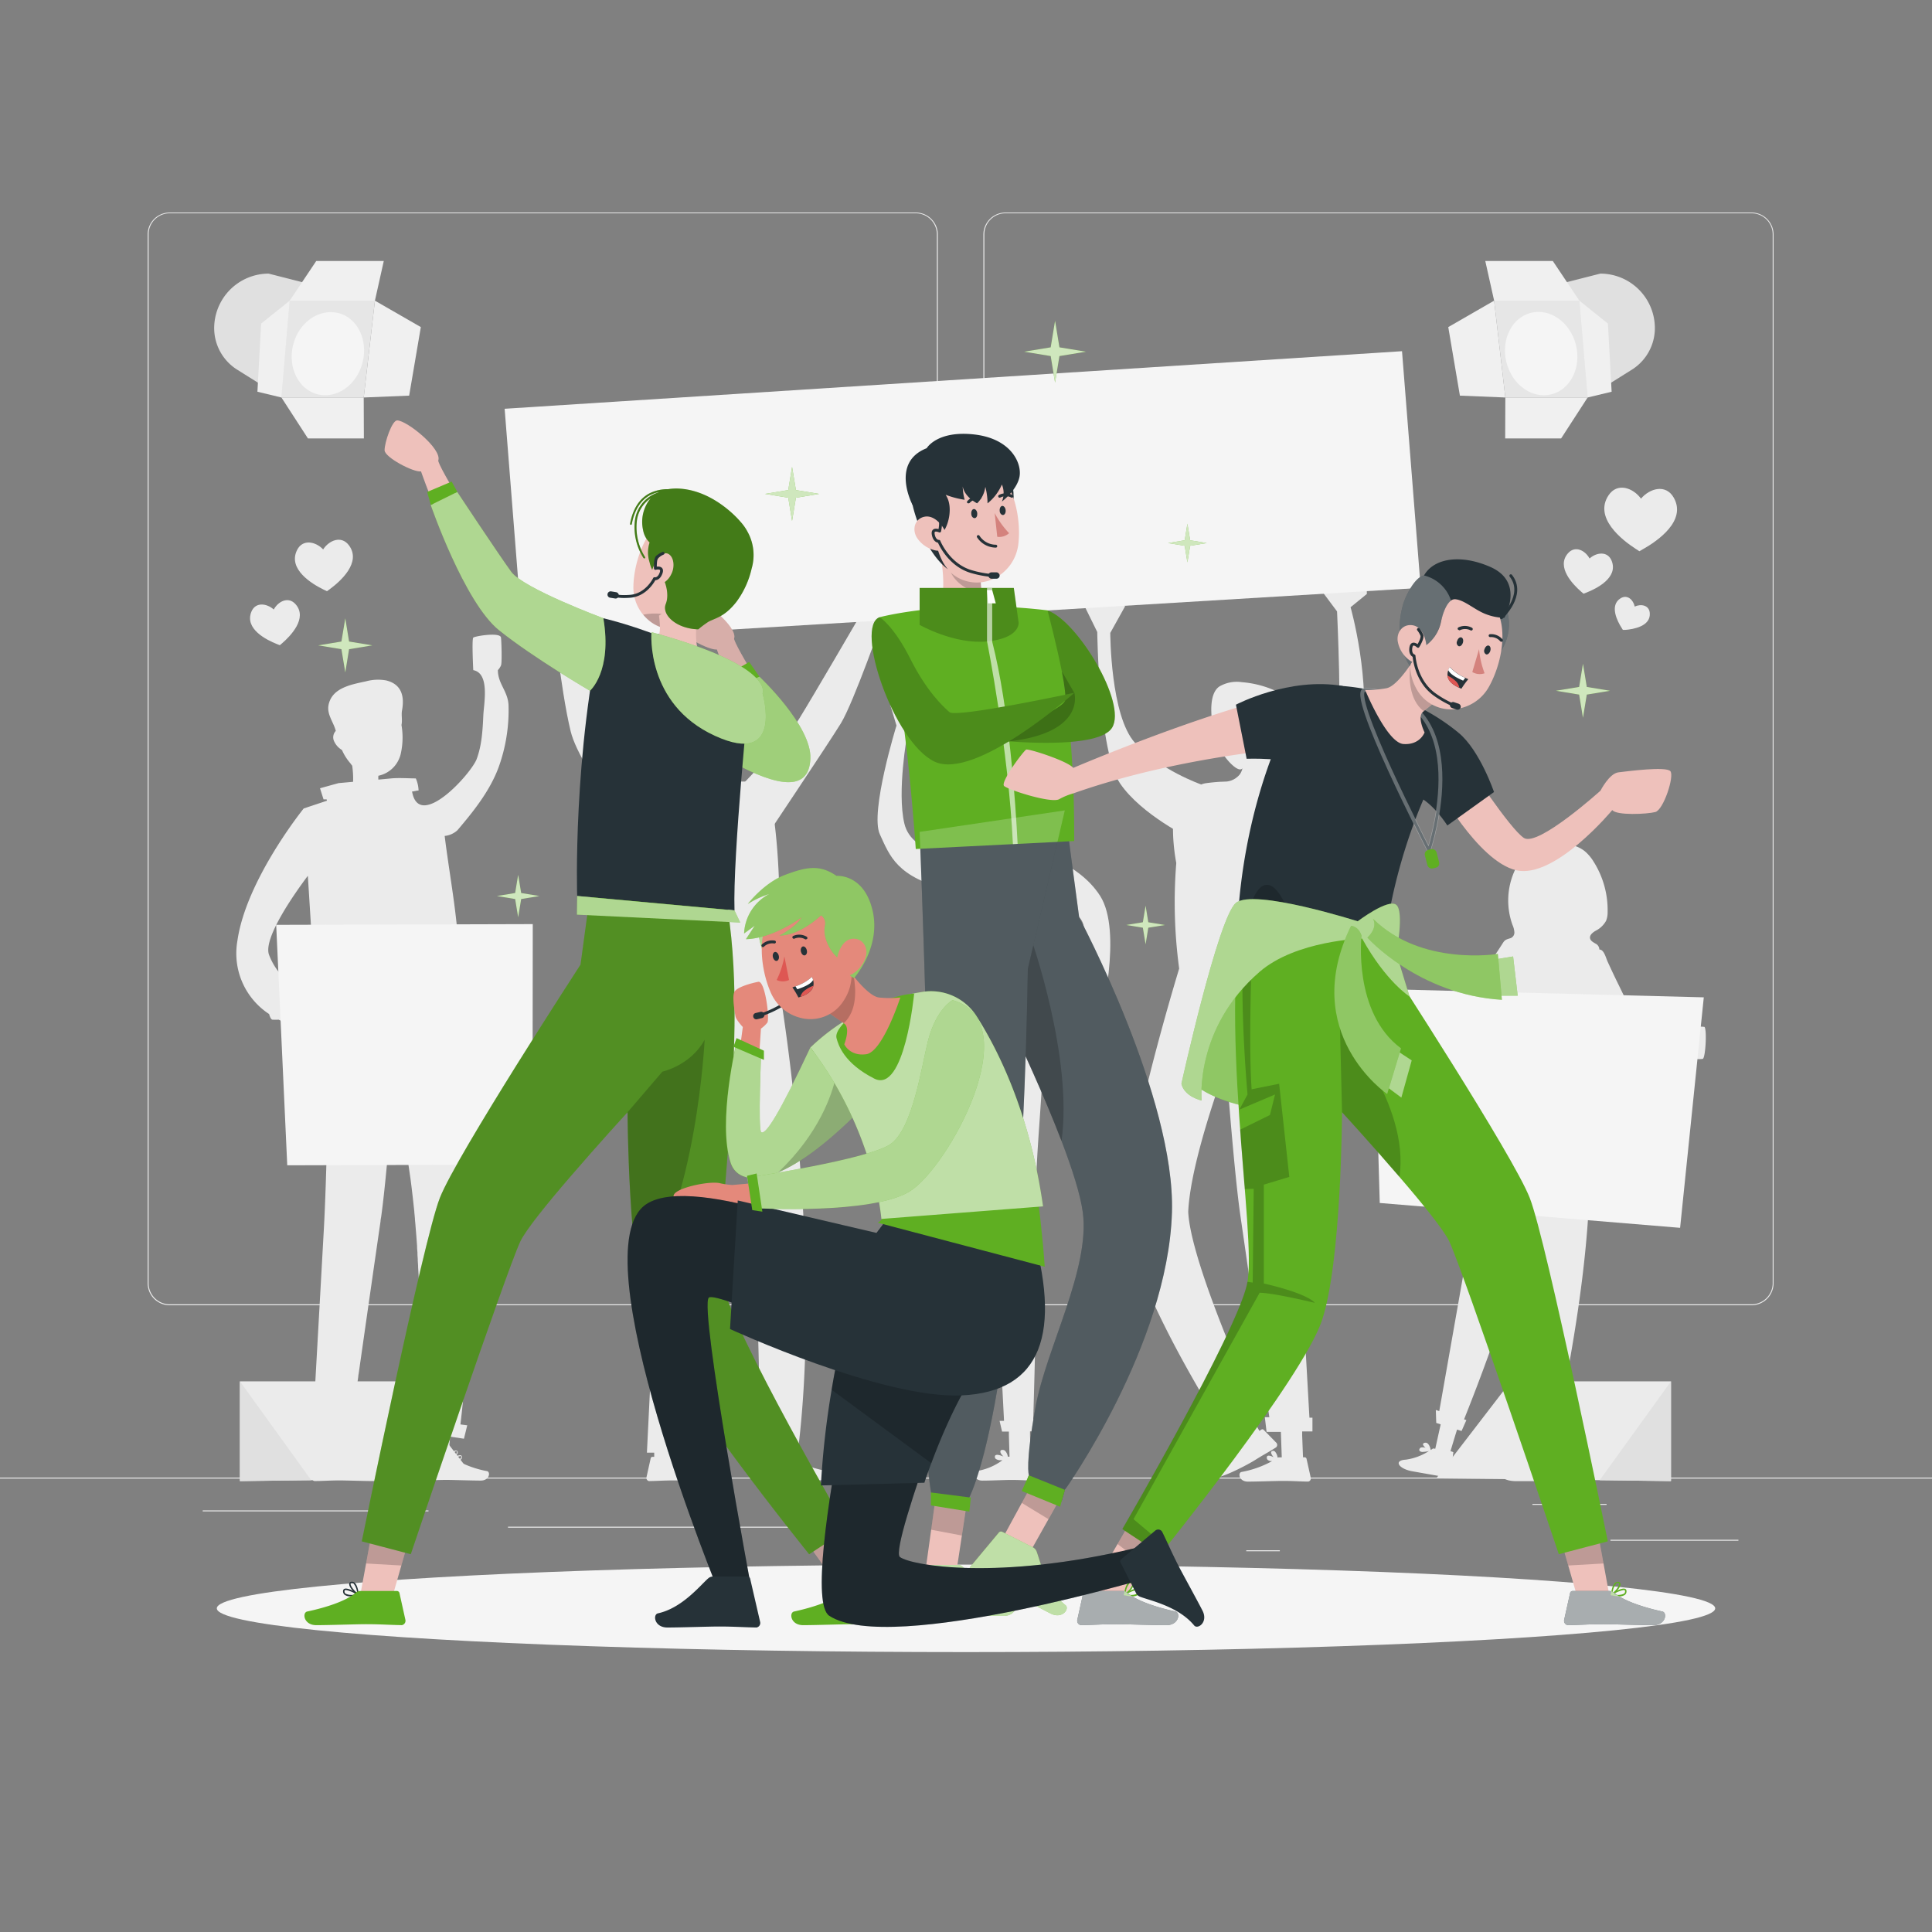 <svg xmlns="http://www.w3.org/2000/svg" viewBox="0 0 500 500"><rect x="0" y="0" width="500" height="500" fill="#808080" stroke="none"/><g id="freepik--background-complete--inject-95"><rect y="382.4" width="500" height="0.25" style="fill:#ebebeb"></rect><rect x="416.78" y="398.49" width="33.12" height="0.25" style="fill:#ebebeb"></rect><rect x="322.53" y="401.21" width="8.69" height="0.25" style="fill:#ebebeb"></rect><rect x="396.59" y="389.21" width="19.19" height="0.25" style="fill:#ebebeb"></rect><rect x="52.46" y="390.89" width="43.19" height="0.25" style="fill:#ebebeb"></rect><rect x="104.56" y="390.89" width="6.33" height="0.25" style="fill:#ebebeb"></rect><rect x="131.47" y="395.11" width="93.68" height="0.25" style="fill:#ebebeb"></rect><path d="M237,337.8H43.91a5.71,5.71,0,0,1-5.7-5.71V60.66A5.71,5.71,0,0,1,43.91,55H237a5.71,5.71,0,0,1,5.71,5.71V332.09A5.71,5.71,0,0,1,237,337.8ZM43.91,55.2a5.46,5.46,0,0,0-5.45,5.46V332.09a5.46,5.46,0,0,0,5.45,5.46H237a5.47,5.47,0,0,0,5.46-5.46V60.66A5.47,5.47,0,0,0,237,55.2Z" style="fill:#ebebeb"></path><path d="M453.31,337.8H260.21a5.72,5.72,0,0,1-5.71-5.71V60.66A5.72,5.72,0,0,1,260.21,55h193.1A5.71,5.71,0,0,1,459,60.66V332.09A5.71,5.71,0,0,1,453.31,337.8ZM260.21,55.2a5.47,5.47,0,0,0-5.46,5.46V332.09a5.47,5.47,0,0,0,5.46,5.46h193.1a5.47,5.47,0,0,0,5.46-5.46V60.66a5.47,5.47,0,0,0-5.46-5.46Z" style="fill:#ebebeb"></path><g id="freepik--group--inject-95"><path d="M69.64,262.43c.25.87.55,1.44.87,1.46a15.08,15.08,0,0,0,1.62,0,13.83,13.83,0,0,0,1.41.64l3.93-8a26.32,26.32,0,0,1-3.88-3.36,1.08,1.08,0,0,0-.44-.47A16.37,16.37,0,0,1,69.59,247c-1.44-4.4,6.9-16.11,10.08-20.35l2.45,39.06,3.06.57c-.2,14.07-.63,38.52-1.36,51.68-.76,13.69-2.23,39.92-2.76,49.27h-.77v3.48h2.6l0,1-.19,5.42h-.43a.47.47,0,0,0-.46.37l-1.06,4.79a.8.8,0,0,0,.61,1h.18c2.11,0,3.66-.16,6.31-.16,1.64,0,6.58.17,8.84.17s2.56-2.23,1.64-2.44a25.77,25.77,0,0,1-7.78-2.75h0a1.63,1.63,0,0,0,1-.27.79.79,0,0,0,.27-.69.37.37,0,0,0-.22-.35c-.32-.17-.94.05-1.5.32a1.94,1.94,0,0,0,.62-1.26.42.42,0,0,0-.41-.33.66.66,0,0,0-.54.16,2.79,2.79,0,0,0-.68,1.54,1.09,1.09,0,0,0-.36-.06h-.72l.23-6.45h3.62l.44-3.7-1.11,0c.36-2.57.9-6.34,1.53-10.75,0-.27.07-.54.11-.81.13-.87.25-1.76.38-2.67,1.72-12.05,3.92-27.41,5.28-36.75,0-.36.1-.75.16-1.15,1-7.18,2.07-19.53,3-31.18l.24.67c0,.16.11.31.17.47s.17.52.25.79l.15.46c.09.27.17.54.25.82s.1.33.14.5l.24.84c0,.18.09.35.14.52s.15.59.23.88.09.36.13.53c.26,1.07.51,2.17.75,3.31,0,.18.07.36.11.54l.21,1.09.09.45c.56,3,1,6.13,1.48,9.43.37,2.78.69,5.64,1,8.56,0,0,0,.1,0,.15l.15,1.57v.18l.15,1.64v.08c.15,1.75.29,3.51.41,5.26,0,.08,0,.16,0,.23,0,.49.07,1,.1,1.47l0,.36c0,.45.06.9.08,1.34l0,.41.09,1.37c0,.11,0,.22,0,.32.07,1.14.14,2.27.2,3.39a2.81,2.81,0,0,0,0,.29c0,.45.05.91.07,1.37,0,.15,0,.31,0,.46l.06,1.15c0,.19,0,.38,0,.57,0,.35,0,.7.05,1.05l0,.6c0,.36,0,.72,0,1.08,0,.17,0,.33,0,.49,0,.48,0,.95.05,1.41a1.7,1.7,0,0,1,0,.22c0,.5,0,1,0,1.48,0,.19,0,.38,0,.56l0,.95c0,.21,0,.42,0,.63l0,.88c0,.21,0,.43,0,.65s0,.53,0,.8,0,.44,0,.66,0,.54,0,.81,0,.42,0,.63,0,.7,0,1.05,0,.49,0,.74,0,.6,0,.9,0,.43,0,.64,0,.43,0,.64,0,.49,0,.73,0,.37,0,.55,0,.46,0,.68,0,.41,0,.61,0,.42,0,.62,0,.39,0,.58v.61c0,.26,0,.52,0,.78s0,.6,0,.9v.47c0,.21,0,.4,0,.6v.49c0,.16,0,.33,0,.49v2.32c0,.17,0,.34,0,.5V365c0,.12,0,.24,0,.36v1.46c0,.2,0,.38,0,.55l-.84-.11-.36,3.31L111,371l-.13,1.45s-.4,4.61-.4,4.61H110a.47.47,0,0,0-.46.37l-1.06,4.79a.8.8,0,0,0,.62.94.47.47,0,0,0,.17,0c2.12,0,3.66-.16,6.32-.16,1.64,0,6.58.17,8.84.17s2.56-2.24,1.63-2.44a26,26,0,0,1-7.78-2.75h0a1.62,1.62,0,0,0,1-.27.74.74,0,0,0,.27-.69.36.36,0,0,0-.22-.35c-.31-.17-.94.05-1.49.31.37-.43.68-.93.62-1.25a.43.43,0,0,0-.42-.33.67.67,0,0,0-.54.16,2.75,2.75,0,0,0-.67,1.54,1.13,1.13,0,0,0-.36-.06h-.43l.45-5.24,3.58.54.85-3.47-1.76-.23a274.44,274.44,0,0,0,1.92-29.51c.44-29.13-3-56.84-5.51-73L119,267c.06,0-.44-24-.65-26.16-.77-8.22-2.26-16.33-3.27-24.5a5.7,5.7,0,0,0,3.3-1.47c4.19-4.92,8.31-10.08,10.6-16.13a43.39,43.39,0,0,0,2.63-16.16c-.12-3.68-2.76-5.58-2.76-9.15a4.3,4.3,0,0,0,.81-1.22c.28-.68.14-5.7,0-7.19s-6.77-.4-7.18,0,0,8.41,0,8.41c4.33.83,2.76,8.58,2.61,11.59-.18,3.86-.38,7.78-1.72,11.4-1.4,3.79-14.93,18.77-16.73,8.41.56,0,1.14-.25,1.69-.24a8.56,8.56,0,0,0-.72-3.14c-2.08,0-4.25-.19-6.33,0l-3.36.31a7.87,7.87,0,0,1,0-1,7.25,7.25,0,0,0,1.85-.64,7.49,7.49,0,0,0,3.67-4.13,6.12,6.12,0,0,0,.24-.76,19,19,0,0,0,.22-7.61c.28-1.24-.08-2.55.14-3.74.66-3.53,0-6.8-4.12-7.79a11.82,11.82,0,0,0-5.25.25c-3.67.8-8.84,1.64-9.66,6.21-.43,2.38,1.34,4.39,1.89,6.61a2.4,2.4,0,0,0-.4,2.75,5.06,5.06,0,0,0,2,2.19,13.49,13.49,0,0,0,2.22,3.49c.13.2.28.39.43.58a23.48,23.48,0,0,1,.23,4.16l-3.76.34L82.82,204l.91,2.88h.81l.06.35-6,2s-14.92,18.46-17.16,34.25A18.75,18.75,0,0,0,69.64,262.43ZM118.27,375.7c.06.32-.49,1.08-1,1.54l-.13-.09a3,3,0,0,1,.61-1.47.44.44,0,0,1,.29-.11h.06C118.25,375.57,118.27,375.67,118.27,375.7Zm-.38,2a3,3,0,0,1-.34-.26,5.54,5.54,0,0,1,1.57-.6.33.33,0,0,1,.17,0s.07.05.08.15a.54.54,0,0,1-.17.46A2.59,2.59,0,0,1,117.89,377.69Zm-27.37-1.82c.06.32-.5,1.08-1,1.54l-.14-.08a3.08,3.08,0,0,1,.61-1.48.44.44,0,0,1,.29-.11h.06C90.5,375.74,90.51,375.84,90.52,375.87Zm-.39,2a2.91,2.91,0,0,1-.33-.26,5.14,5.14,0,0,1,1.57-.59.23.23,0,0,1,.16,0s.08,0,.08.15a.51.51,0,0,1-.17.46A2.56,2.56,0,0,1,90.13,377.86Z" style="fill:#ebebeb"></path><polygon points="137.88 239.16 137.81 301.4 74.34 301.58 71.48 239.35 137.88 239.16" style="fill:#f5f5f5"></polygon></g><path d="M441.15,265.77a6.76,6.76,0,0,0-3.17.29,2.47,2.47,0,0,0-.38,1.17c-2.08.54-7.93,1.79-11-.2a5.74,5.74,0,0,1-1.07-1c-2.94-3.19-4.87-7.58-6.77-11.43q-1.41-2.88-2.74-5.8c-.41-.89-.91-3.1-2.11-3.06a1.72,1.72,0,0,0-1-1.54c-.57-.34-1.26-.69-1.4-1.34-.19-.87.71-1.56,1.48-2a6.3,6.3,0,0,0,2.66-2.55,5.78,5.78,0,0,0,.4-2.27,23.43,23.43,0,0,0-3.6-13,11.2,11.2,0,0,0-2.22-2.67c-2.71-2.26-6.69-2.29-10.07-1.29-2.57.75-4.85,1-6.49,3.31a18.62,18.62,0,0,0-2.23,17,5.44,5.44,0,0,1,.48,1.88,1.54,1.54,0,0,1-1,1.53c-1,.31-1.42.35-2,1.28-2,3.17-12.84,19.71-18.24,21.76-4.89,1.86-11.2-.46-13.35-1.37-.05-.41-.12-.77-.18-1.05-.16-.67-2.54-.44-3.19-.26s-.52,7.18.23,8.23a6.7,6.7,0,0,0,2.68-.36c2.85,1.68,7.66,4,11.51,2.92,7.9-2.14,13.94-9,17.24-13.54-1.67,12.32-2.69,26.45-2.69,26.45l3.78.9-.34,2.51L379,328.19l-6.52,37-.89-.29.11,3.35,1.15.37-.34,1.51-1.06,4.8-.58-.07s-.22.16-.61.41c0-.12-.24-1.36-.89-1.77a.84.84,0,0,0-.68-.1c-.26.07-.4.2-.42.38s.29.62.68.92a2.31,2.31,0,0,0-1.2-.08.58.58,0,0,0-.34.31.49.49,0,0,0,0,.58,1.09,1.09,0,0,0,.83.24,7.13,7.13,0,0,0,1.58-.23,14.83,14.83,0,0,1-6,2.24c-3.27.18-1.85,2.37,1.65,3l8.66,1.53c2.49.44,1.31-2,2-6.4,0-.1-.29-.21-.75-.32,0,0,1.43-4.75,1.44-4.74l.26-.86,1.17.37,1.25-2.82-.6-.2c6.21-15.55,10.66-28.58,13.82-39.43,1.73-6,3.09-11.29,4.13-16l-.3,17.41v37.53l-.92-.14.69,3.29,1.19.16-.06,1.55-.22,4.91-.58,0s-.19.2-.52.51c0-.11-.48-1.29-1.19-1.59a.81.81,0,0,0-.68,0c-.25.12-.36.27-.35.45s.39.56.82.79a2.22,2.22,0,0,0-1.19.13.55.55,0,0,0-.28.36.52.52,0,0,0,.12.57.77.77,0,0,0,.47.13,5.7,5.7,0,0,0,1.92-.55,14.69,14.69,0,0,1-5.57,3.26c-3.18.75-1.4,2.66,2.15,2.66h8.79c2.53,0,.95-2.15.85-6.64,0-.11-.32-.17-.79-.2,0,0,.58-4.91.59-4.91l.1-.89,1.22.17.75-3-.63-.09c8.79-42.29,9-66,7.49-78.49l6.05-.94-1.16-24.89c3,4.54,7.26,10.32,9.45,11,2.7.8,9.2-.39,12.46-1.08,0,.05,0,.09,0,.13.09.68,2.48.66,3.15.54S441.8,266.88,441.15,265.77Z" style="fill:#ebebeb"></path><polygon points="355.48 255.91 357.08 311.33 434.81 317.76 440.94 258.11 355.48 255.91" style="fill:#f5f5f5"></polygon><path d="M171.86,250.22q0-.85-.06-1.74l-.06-1.37c0-.46-.05-.94-.08-1.41s0-.78-.08-1.18c-.05-.71-.1-1.44-.16-2.17,0-.4-.07-.8-.11-1.2s-.08-1-.13-1.42l-.12-1.26c-.07-.71-.15-1.42-.22-2.14l-.18-1.58c0-.26-.06-.52-.1-.78-.13-1.14-.27-2.26-.42-3.39-1.73-13.37-4.15-25.53-4.14-25.53a78.14,78.14,0,0,1,8.94-1.64l-.1,0,2.93-3.36.12.06a20.7,20.7,0,0,0-.08-6.37q-.21-.3-.39-.6a13.37,13.37,0,0,1-2.06-3.7c-.45-1.15-1.72-2.14-2.2-3.53a14.72,14.72,0,0,1-.83-3.34c-.24-3.26,1.56-5.77,4.11-7.6a10.73,10.73,0,0,1,4-1.93,12,12,0,0,1,2.93-.2A29.89,29.89,0,0,1,191,174a4.85,4.85,0,0,1,2,1,3.56,3.56,0,0,1,.74,1.24,5.68,5.68,0,0,1-.9,5.43c-1.26,1.55-1.18,3-1.27,4.94l0,0c.67,3.42-2.05,7.76-2.05,7.76a4.45,4.45,0,0,1-1.71,1,7.43,7.43,0,0,1-3.08,1.25,6.78,6.78,0,0,0,.26,2.53,3.8,3.8,0,0,0,1,1.57l0-.13,2.86,1a2.32,2.32,0,0,1,1,.67l3,0c3.45,0,5.64.09,5.64.09,4.53,16.95,3.13,46.88,2.94,50.56,0,.24,0,.37,0,.37s.37,3.14.36,3.14C205,276,212.19,332,206.35,376.76l-2.95-.37,0,.47h.44a1.4,1.4,0,0,1,.93.35c1.36,1.22,4.55,2.51,8.8,3.43.94.21.64,2.49-1.67,2.49s-7.37-.17-9-.17c-2.72,0-4.29.13-6.46.17l-.18,0a.8.8,0,0,1-.62-1l1.08-4.91a.49.49,0,0,1,.47-.38h.51l.11-1.17-1.28-.16s.92-70.53-7.82-94c-1,12.57-2.2,25.94-3.23,33.06-2.55,17.52-8,61.4-8,61.4h-2.69l0,1.07h.74a1.31,1.31,0,0,1,.92.35c1.36,1.22,4.56,2.5,8.8,3.43.95.21.65,2.49-1.67,2.49s-7.36-.18-9-.18c-2.72,0-4.3.14-6.46.17h-.18a.83.83,0,0,1-.63-1l1.09-4.9a.48.48,0,0,1,.47-.38h.44l0-1.07h-1.89s2.06-42.25,3-59.46c1-18.69,1.49-59.66,1.53-63.5v-.22c0-.5,0-1,0-1.55C171.87,250.9,171.86,250.56,171.86,250.22Z" style="fill:#ebebeb"></path><path d="M271.26,238.77s-.18-3.94-.5-8.08a21.65,21.65,0,0,0,.77-5.5,34.65,34.65,0,0,0-1.67-4.22,5.39,5.39,0,0,0,.31-2.85q-.41-5.66-.8-11.32a24.73,24.73,0,0,0-1-6.12,12.81,12.81,0,0,0-13.48-8.37c-4.38.61-11,5.3-10.22,10.41.31,2.16,2.2,4.09,2.76,6.26.46,1.76.12,4.73,2.23,5.54a6.84,6.84,0,0,0,.72.25,4.78,4.78,0,0,0,3.62,1c.09.33.18.66.23.95a7.69,7.69,0,0,1,.19,1.77c-2.14.43-3.77,1.15-4.15,2l-1,.25c-1.4.21-2.68.43-3.63.61a2.72,2.72,0,0,0-2.2,2.15c-1.44,2.81-2.36,8.22-2.36,8.22l1.11.76,1,.71c.1,3.2.35,7.16.86,11.94.06.64.11,1,.11,1l.11.93,0,.32s0,.2,0,.19c.35,3,.8,6.26,1.38,9.84H246c-2.12,9.64-9.19,42.12-11.36,56.05-2.25,14.48-7.68,44-9.3,52.75l-1-.25-.16,2.83,1.69.5-.33,1.24-1.26,4.83-.22-.07a1.4,1.4,0,0,0-.81,0,3.12,3.12,0,0,0-.25-1.9,1,1,0,0,0-.61-.42c-.38-.06-.53.09-.6.22-.14.33.11,1,.45,1.55-.62-.5-1.39-1-1.83-.92a.41.41,0,0,0-.3.27.7.7,0,0,0,0,.67,2,2,0,0,0,1.2.69c.32.09.64.15,1,.21a15.23,15.23,0,0,1-7.3.87c-1-.07-1.5,2.14.71,2.79s5.55,1.43,7.15,1.9c2.58.76,3.54,1.17,5.59,1.8l.09,0a.88.88,0,0,0,1-.72l.69-4.85a.44.44,0,0,0-.31-.49l-.43-.12,1.58-6.07,1.39.41,1.26-2.88-1.08-.27c2.44-9.16,10.4-39.21,13.47-53.35,1.76-8.09,5.24-17.39,8.58-26.74.6,9.88,1.27,19.71,1.82,25.91,1.32,14.63,2.88,44.93,3.32,53.87l-1.15,0,.64,2.77h1.77l0,1,.16,5.5h-.17a1.19,1.19,0,0,0-.26,0,2.83,2.83,0,0,0-.72-1.53,1,1,0,0,0-.73-.22c-.35,0-.48.21-.48.36-.07.36.32.9.8,1.35-.73-.3-1.62-.58-2-.36a.38.38,0,0,0-.22.34.69.69,0,0,0,.23.63,2.07,2.07,0,0,0,1.32.34l.41,0a15.32,15.32,0,0,1-6.68,2.81c-.94.2-.83,2.47,1.47,2.47s5.72-.17,7.39-.17c2.7,0,3.73.13,5.87.16h.09a.89.89,0,0,0,.79-1l-.7-4.86a.44.44,0,0,0-.44-.37h-.51l-.15-5.5,0-1H268l.4-3.1-1,0c.28-9.24,1.14-38.94.71-53.22-.54-18.09,3.65-41.13,1.11-58.26,0-.86-.07-1.7-.1-2.54a8.19,8.19,0,0,0,3.2-.81c1.05-1.23.57-9.68.47-10.7A11.16,11.16,0,0,0,271.26,238.77Z" style="fill:#ebebeb"></path><path d="M339.66,366.89h-.78c-.53-9.41-2.05-36.38-2.83-50.44-1.08-19.48-1.53-63.16-1.52-63.74.25-2.26.07-8.85.52-17.51.16-3,.39-6.16.75-9.5.08-.84.18-1.69.29-2.54.05-.41.11-.83.16-1.24.08-.58.15-1.17.24-1.76.16-1.13.33-2.25.52-3.37.09-.49.17-1,.26-1.48.13-.68.25-1.36.39-2,.55-2.76,1.18-5.51,1.92-8.24a71.39,71.39,0,0,0-7.4-1.56c-2.16-.35-2.93-.16-2.86-2.63a11.66,11.66,0,0,1,1.78-5.23c1.36-2.37,3.12-4.55,4-7.14,1.38-4.15-.46-7.49-4.18-9.34a26,26,0,0,0-9.5-2.62,8.91,8.91,0,0,0-5.91,1.15c-3.36,2.4-1.78,10.78-.69,14.22,1,3.22,5.59,8.56,6.73,6.89a4.23,4.23,0,0,1-.7,1.61,5.06,5.06,0,0,1-3.5,1.85l0,0c-.5,0-1,.05-1.5.05-1.31.08-2.55.21-3.62.35a5.84,5.84,0,0,0-1.38.36,5.45,5.45,0,0,0-3.61.79,4.48,4.48,0,0,0-.82.63c-4.89,4.74-2,18.89-2,18.89a127.7,127.7,0,0,0,.75,27.33c-.28.89-14.67,48-13.79,63.84.81,14.56,17.22,42.47,22.73,51.47l-1.41.86,2.22,2.89,3.13-2,3.06,5.55-.19.12a1.6,1.6,0,0,0-.27.25,2.57,2.57,0,0,0-1.41-1,.79.79,0,0,0-.57.17.45.45,0,0,0-.2.52c.11.33.68.6,1.27.75-.65.1-1.38.27-1.59.6a.42.42,0,0,0,0,.43.7.7,0,0,0,.56.42,1.82,1.82,0,0,0,1.08-.36l.05,0c-.9,1.57-2.84,3.35-6.72,4.8-.94.35-.68,2.53,1.62,2.37s8.54-3.52,10-4.45c2.4-1.52,3.44-2,5.36-3.23l.14-.09a.84.84,0,0,0,.1-1.17L327,370a.46.46,0,0,0-.59,0l-.49.31s-2.34-4.24-2.33-4.24l-.72-1.31,2.49-1.58-1.71-2.95-.22.14c-4-8.94-15.41-35.66-15.92-46.77.45-9.72,5.19-25.07,9.8-38,1.09,14.11,2.5,30.71,3.7,39,2.08,14.28,6.08,42.32,7.49,52.18l-1.16,0,.45,3.79h3.7l.23,6.59H331a1.51,1.51,0,0,0-.36.06,2.9,2.9,0,0,0-.69-1.57.76.76,0,0,0-.56-.17.44.44,0,0,0-.42.35c-.06.32.25.83.63,1.28-.56-.27-1.2-.49-1.52-.33a.39.39,0,0,0-.23.37.78.78,0,0,0,.27.7,1.67,1.67,0,0,0,1.06.28h.05a26.29,26.29,0,0,1-7.95,2.82c-.95.21-.65,2.49,1.67,2.49s7.36-.18,9-.18c2.72,0,4.3.14,6.46.17h.18a.83.83,0,0,0,.63-1l-1.09-4.9a.48.48,0,0,0-.47-.38h-.44L337,371.5l0-1.05h2.66Z" style="fill:#ebebeb"></path><path d="M249.14,222s-13.13-.55-15.09-8.86.77-23.18.77-23.18l2-2.7v-5.47l-6.44.59,1.63,5.39s-6.93,22.44-4.31,28.14,4.37,11.07,18,14.44Z" style="fill:#ebebeb"></path><path d="M265.88,219.83s12.87,2.72,18.82,12,0,32.49,0,32.49v3.15l-6.54,1,1.46-6.09,2.1-1.55s-.13-16.45-1.34-21.52-14.5-9-14.5-9Z" style="fill:#ebebeb"></path><path d="M310.81,203s-10.69-3.76-17.07-10.75-6.4-28.45-6.4-28.45l3.83-6.89-3.47-4.1-7.32,3.45,3.59,7.3s.35,31,5.89,39.17,18.3,14.3,18.3,14.3Z" style="fill:#ebebeb"></path><path d="M335.54,204.26s9.1-8.66,10.49-12.56,0-33.46,0-33.46l-3.42-4.58,1.44-3.24,9.69-.25v3.55l-4.21,3.43s5.43,19,2.84,35.12-16.83,25.83-16.83,25.83Z" style="fill:#ebebeb"></path><path d="M192.8,202.34s10.77-11.12,14-16.29,15.75-26.68,15.75-26.68l6.13.22s-7.8,22.32-11.08,27.64-20.37,30.87-20.37,30.87Z" style="fill:#ebebeb"></path><path d="M171.69,206s-12-15.91-16.25-24.1-5.87-25.66-5.87-25.66l-6.88-.76s2.37,23.09,5,33.79,21.62,33.08,21.62,33.08Z" style="fill:#ebebeb"></path><polygon points="130.6 105.79 135.37 166.19 367.68 152.14 362.84 90.89 130.6 105.79" style="fill:#f5f5f5"></polygon><path d="M62.09,383.31V357.49h41.49l19.29,25.1S59.45,383.31,62.09,383.31Z" style="fill:#ebebeb"></path><polygon points="62.09 357.49 80.55 383.08 62.09 383.31 62.09 357.49" style="fill:#e0e0e0"></polygon><path d="M432.45,383.31V357.49H391l-19.29,25.1S435.09,383.31,432.45,383.31Z" style="fill:#ebebeb"></path><polygon points="432.45 357.49 413.99 383.08 432.45 383.31 432.45 357.49" style="fill:#e0e0e0"></polygon><path d="M386.68,77.81l27.48-7h0a14.12,14.12,0,0,1,14.12,14.12h0a12.7,12.7,0,0,1-6,10.77l-11.44,7.17Z" style="fill:#e0e0e0"></path><polygon points="386.68 77.81 389.58 102.87 410.88 102.87 408.74 77.81 386.68 77.81" style="fill:#e6e6e6"></polygon><polygon points="386.68 77.81 384.39 67.55 401.87 67.55 408.74 77.81 386.68 77.81" style="fill:#f0f0f0"></polygon><path d="M407.85,89.27c1.45,5.83-1.4,11.56-6.37,12.79s-10.17-2.48-11.62-8.32,1.4-11.56,6.37-12.79S406.4,83.43,407.85,89.27Z" style="fill:#f5f5f5"></path><polygon points="386.68 77.81 374.81 84.65 377.82 102.39 389.58 102.87 386.68 77.81" style="fill:#f0f0f0"></polygon><polygon points="389.58 102.87 389.54 113.46 404.02 113.46 410.88 102.87 389.58 102.87" style="fill:#f0f0f0"></polygon><polygon points="408.74 77.81 416.13 83.75 417.09 101.38 410.88 102.87 408.74 77.81" style="fill:#f0f0f0"></polygon><path d="M97,77.81l-27.48-7h0A14.13,14.13,0,0,0,55.43,84.93h0a12.7,12.7,0,0,0,6,10.77l11.44,7.17Z" style="fill:#e0e0e0"></path><polygon points="97.03 77.81 94.13 102.87 72.83 102.87 74.97 77.81 97.03 77.81" style="fill:#e6e6e6"></polygon><polygon points="97.03 77.81 99.32 67.55 81.84 67.55 74.97 77.81 97.03 77.81" style="fill:#f0f0f0"></polygon><path d="M75.86,89.27c-1.45,5.83,1.4,11.56,6.37,12.79s10.17-2.48,11.62-8.32S92.45,82.18,87.49,81,77.31,83.43,75.86,89.27Z" style="fill:#f5f5f5"></path><polygon points="97.03 77.81 108.91 84.65 105.89 102.39 94.13 102.87 97.03 77.81" style="fill:#f0f0f0"></polygon><polygon points="94.13 102.87 94.17 113.46 79.69 113.46 72.83 102.87 94.13 102.87" style="fill:#f0f0f0"></polygon><polygon points="74.97 77.81 67.58 83.75 66.62 101.38 72.83 102.87 74.97 77.81" style="fill:#f0f0f0"></polygon><path d="M65.05,158.33c1.07-2.63,4-2.19,5.8-.59,1.13-2.1,3.78-3.49,5.65-1.36,3.17,3.6-1.3,8.2-3.46,10.07l-.62.53-.76-.3C69,165.63,63.26,162.78,65.05,158.33Z" style="fill:#ebebeb"></path><path d="M416.28,128.2c2.28-3.44,6.37-1.95,8.41.85,2.23-2.66,6.41-3.87,8.46-.28,3.45,6-4.26,11.28-7.88,13.31-.41.24-.75.43-1,.58l-1-.65C419.76,139.74,412.43,134,416.28,128.2Z" style="fill:#ebebeb"></path><path d="M419.42,154.83c1.76-1.08,3.3.45,3.64,2.15,1.57-.74,3.72-.41,3.9,1.65.3,3.47-4.3,4.23-6.37,4.39l-.59,0-.31-.5C418.58,160.81,416.45,156.66,419.42,154.83Z" style="fill:#ebebeb"></path><path d="M405.79,143.19c1.85-2.11,4.47-.73,5.59,1.35,1.74-1.59,4.67-2,5.71.58,1.77,4.39-3.9,7.21-6.52,8.24l-.75.29-.61-.52C407.08,151.28,402.67,146.74,405.79,143.19Z" style="fill:#ebebeb"></path><path d="M76.88,142.35c1.47-2.95,4.85-2.18,6.75-.16,1.5-2.33,4.69-3.71,6.67-1.07,3.33,4.45-2.25,9.36-4.92,11.33l-.76.56-.85-.41C80.79,151.15,74.41,147.33,76.88,142.35Z" style="fill:#ebebeb"></path></g><g id="freepik--Shadow--inject-95"><ellipse id="freepik--path--inject-95" cx="250" cy="416.24" rx="193.89" ry="11.32" style="fill:#f5f5f5"></ellipse></g><g id="freepik--Graphics--inject-95"><polygon points="274.18 89.89 273.05 83.02 271.92 89.89 265.05 91.02 271.92 92.15 273.05 99.02 274.18 92.15 281.05 91.02 274.18 89.89" style="fill:#5FAF22"></polygon><polygon points="274.18 89.89 273.05 83.02 271.92 89.89 265.05 91.02 271.92 92.15 273.05 99.02 274.18 92.15 281.05 91.02 274.18 89.89" style="fill:#fff;opacity:0.7"></polygon><polygon points="90.34 166.03 89.36 160.02 88.36 166.03 82.36 167.02 88.36 168.01 89.36 174.02 90.34 168.01 96.36 167.02 90.34 166.03" style="fill:#5FAF22"></polygon><polygon points="90.34 166.03 89.36 160.02 88.36 166.03 82.36 167.02 88.36 168.01 89.36 174.02 90.34 168.01 96.36 167.02 90.34 166.03" style="fill:#fff;opacity:0.7"></polygon><polygon points="308.01 139.83 307.3 135.54 306.6 139.83 302.3 140.54 306.6 141.25 307.3 145.54 308.01 141.25 312.3 140.54 308.01 139.83" style="fill:#5FAF22"></polygon><polygon points="308.01 139.83 307.3 135.54 306.6 139.83 302.3 140.54 306.6 141.25 307.3 145.54 308.01 141.25 312.3 140.54 308.01 139.83" style="fill:#fff;opacity:0.7"></polygon><polygon points="297.18 238.68 296.48 234.39 295.77 238.68 291.48 239.39 295.77 240.09 296.48 244.39 297.18 240.09 301.48 239.39 297.18 238.68" style="fill:#5FAF22"></polygon><polygon points="297.18 238.68 296.48 234.39 295.77 238.68 291.48 239.39 295.77 240.09 296.48 244.39 297.18 240.09 301.48 239.39 297.18 238.68" style="fill:#fff;opacity:0.7"></polygon><polygon points="134.88 231.11 134.1 226.39 133.32 231.11 128.6 231.89 133.32 232.67 134.1 237.39 134.88 232.67 139.6 231.89 134.88 231.11" style="fill:#5FAF22"></polygon><polygon points="134.88 231.11 134.1 226.39 133.32 231.11 128.6 231.89 133.32 232.67 134.1 237.39 134.88 232.67 139.6 231.89 134.88 231.11" style="fill:#fff;opacity:0.7"></polygon><polygon points="205.98 126.83 204.99 120.82 204 126.83 197.99 127.82 204 128.81 204.99 134.82 205.98 128.81 211.99 127.82 205.98 126.83" style="fill:#5FAF22"></polygon><g style="opacity:0.7"><polygon points="205.98 126.83 204.99 120.82 204 126.83 197.99 127.82 204 128.81 204.99 134.82 205.98 128.81 211.99 127.82 205.98 126.83" style="fill:#fff"></polygon></g><polygon points="410.66 177.78 409.67 171.77 408.68 177.78 402.67 178.77 408.68 179.76 409.67 185.77 410.66 179.76 416.67 178.77 410.66 177.78" style="fill:#5FAF22"></polygon><g style="opacity:0.7"><polygon points="410.66 177.78 409.67 171.77 408.68 177.78 402.67 178.77 408.68 179.76 409.67 185.77 410.66 179.76 416.67 178.77 410.66 177.78" style="fill:#fff"></polygon></g></g><g id="freepik--character-1--inject-95"><g id="freepik--group--inject-95"><polygon points="198.18 384.31 213.16 405.26 221.77 417.29 228.33 413.12 220.51 399.59 209.29 380.19 198.18 384.31" style="fill:#eec1bb"></polygon><polygon points="92.59 416.37 100.71 416.2 103.87 405.15 110.59 381.61 99.91 376.49 94.74 404.63 92.59 416.37" style="fill:#eec1bb"></polygon><polygon points="209.29 380.19 198.18 384.31 213.16 405.26 220.51 399.59 209.29 380.19" style="opacity:0.2;isolation:isolate"></polygon><polygon points="94.74 404.63 103.87 405.15 110.59 381.61 99.91 376.49 94.74 404.63" style="opacity:0.2;isolation:isolate"></polygon><path d="M90.68,413.12a2.35,2.35,0,0,1-1.5-.4,1.11,1.11,0,0,1-.39-1,.58.58,0,0,1,.32-.52c.86-.44,3.38,1.1,3.66,1.28a.18.18,0,0,1,.09.18.19.19,0,0,1-.14.16A9.38,9.38,0,0,1,90.68,413.12Zm-1.16-1.62a.39.39,0,0,0-.24.05s-.11.07-.12.22a.75.75,0,0,0,.25.66,3.74,3.74,0,0,0,2.77.14A7.52,7.52,0,0,0,89.52,411.5Z" style="fill:#263238"></path><path d="M92.67,412.84h-.09c-.8-.44-2.36-2.15-2.2-3a.61.61,0,0,1,.59-.48,1,1,0,0,1,.79.24c.9.73,1.09,3,1.1,3.08a.22.22,0,0,1-.09.17A.17.17,0,0,1,92.67,412.84Zm-1.57-3.16H91c-.23,0-.25.14-.26.18-.1.51.89,1.81,1.69,2.41a4.31,4.31,0,0,0-.92-2.43A.6.6,0,0,0,91.1,409.68Z" style="fill:#263238"></path><path d="M216.68,413.12a2.35,2.35,0,0,1-1.5-.4,1.11,1.11,0,0,1-.39-1,.58.58,0,0,1,.32-.52c.86-.44,3.38,1.1,3.66,1.28a.18.18,0,0,1,.09.18.19.19,0,0,1-.14.16A9.38,9.38,0,0,1,216.68,413.12Zm-1.16-1.62a.39.39,0,0,0-.24.05c-.05,0-.11.07-.12.22a.75.75,0,0,0,.25.66,3.74,3.74,0,0,0,2.77.14A7.52,7.52,0,0,0,215.52,411.5Z" style="fill:#263238"></path><path d="M218.67,412.84h-.09c-.8-.44-2.36-2.15-2.2-3a.61.61,0,0,1,.59-.48,1,1,0,0,1,.79.24c.9.73,1.09,3,1.1,3.08a.22.22,0,0,1-.09.17A.17.17,0,0,1,218.67,412.84Zm-1.57-3.16H217c-.23,0-.25.14-.26.18-.1.51.89,1.81,1.69,2.41a4.31,4.31,0,0,0-.92-2.43A.6.6,0,0,0,217.1,409.68Z" style="fill:#263238"></path><path d="M93.25,411.75h9.47a.67.67,0,0,1,.66.53l1.54,6.94a1.15,1.15,0,0,1-.89,1.36,1.07,1.07,0,0,1-.25,0c-3.06-.05-5.29-.24-9.14-.24-2.37,0-9.51.25-12.78.25s-3.7-3.23-2.36-3.53C85.5,415.78,90,414,92,412.24A1.88,1.88,0,0,1,93.25,411.75Z" style="fill:#5FAF22"></path><path d="M219.25,411.75h9.47a.67.67,0,0,1,.66.53l1.54,6.94a1.15,1.15,0,0,1-.89,1.36,1.07,1.07,0,0,1-.25,0c-3.06-.05-5.29-.24-9.14-.24-2.37,0-9.51.25-12.78.25s-3.7-3.23-2.36-3.53c6-1.31,10.52-3.12,12.45-4.85A1.88,1.88,0,0,1,219.25,411.75Z" style="fill:#5FAF22"></path><path d="M93.63,398.9l12.68,3.32s24.59-73,28.38-81c1.39-2.92,7-9.84,12.86-16.64,7.12-8.29,14.52-16.37,14.86-16.73v0s.13,38.88,5.23,53.95,41.77,60.44,41.77,60.44l9.85-6.5S189.72,344.91,187,332.28s8.2-69,0-103.62l-34.41,3.67-2.35,17.31S118.14,299,113.84,310C109.42,321.25,93.63,398.9,93.63,398.9Z" style="fill:#5FAF22"></path><path d="M219.27,395.72l-9.85,6.5s-36.66-45.37-41.77-60.44a63,63,0,0,1-2.23-9.7c-2.91-17.72-3-44.25-3-44.25v0c-.34.36-7.74,8.44-14.86,16.73-5.83,6.8-11.47,13.72-12.86,16.64-3.79,8-28.38,81-28.38,81L93.63,398.9s15.79-77.65,20.21-88.9c4.3-11,36.39-60.36,36.39-60.36l2.35-17.31L187,228.66c8.2,34.57-2.74,91,0,103.62S219.27,395.72,219.27,395.72Z" style="fill:#fff;opacity:0.05"></path><g style="opacity:0.2;isolation:isolate"><path d="M93.63,398.9l12.68,3.32s24.59-73,28.38-81c1.39-2.92,7-9.84,12.86-16.64,7.12-8.29,14.52-16.37,14.86-16.73v0s.13,38.88,5.23,53.95,41.77,60.44,41.77,60.44l9.85-6.5S189.72,344.91,187,332.28s8.2-69,0-103.62l-34.41,3.67-2.35,17.31S118.14,299,113.84,310C109.42,321.25,93.63,398.9,93.63,398.9Z"></path><path d="M219.27,395.72l-9.85,6.5s-36.66-45.37-41.77-60.44a63,63,0,0,1-2.23-9.7c-2.91-17.72-3-44.25-3-44.25v0c-.34.36-7.74,8.44-14.86,16.73-5.83,6.8-11.47,13.72-12.86,16.64-3.79,8-28.38,81-28.38,81L93.63,398.9s15.79-77.65,20.21-88.9c4.3-11,36.39-60.36,36.39-60.36l2.35-17.31L187,228.66c8.2,34.57-2.74,91,0,103.62S219.27,395.72,219.27,395.72Z" style="opacity:0.05"></path></g><path d="M196.54,175.12s13.58,12.7,13.19,21.26-8.42,7.24-20,1L185.83,177Z" style="fill:#5FAF22"></path><path d="M196.54,175.12s13.58,12.7,13.19,21.26-8.42,7.24-20,1L185.83,177Z" style="fill:#fff;opacity:0.4"></path><path d="M195.56,175.42c-2.59-4-5.74-9.67-5.57-10.18,1-3-8.13-10.36-10.65-10.36-1.32,0-3.25,5.65-3.25,7.72,0,1.83,7.47,5.75,9.43,5.48,0,0,1.9,5.42,4.47,11.55Z" style="fill:#eec1bb"></path><path d="M195.56,175.42c-2.59-4-5.74-9.67-5.57-10.18,1-3-8.13-10.36-10.65-10.36-1.32,0-3.25,5.65-3.25,7.72,0,1.83,7.47,5.75,9.43,5.48,0,0,1.9,5.42,4.47,11.55Z" style="opacity:0.1;isolation:isolate"></path><polygon points="187.44 175.12 193.88 171.31 196.54 175.12 188.22 178.77 187.44 175.12" style="fill:#5FAF22"></polygon><path d="M119,129.34c-2.59-4-5.75-9.67-5.57-10.18,1-3-8.14-10.36-10.65-10.36-1.32,0-3.25,5.66-3.25,7.72,0,1.83,7.47,5.76,9.43,5.48,0,0,1.89,5.42,4.47,11.56Z" style="fill:#eec1bb"></path><path d="M163.92,151.94a11.13,11.13,0,0,0,.05,1.16,10.91,10.91,0,0,0,2.49,6,12,12,0,0,0,1.16,1.2,9.85,9.85,0,0,0,11.87,1.09c4.8-2.88,5.83-7.36,8.18-14.78A10.66,10.66,0,0,0,176,132.65C167.88,133.79,164,144.74,163.92,151.94Z" style="fill:#eec1bb"></path><path d="M166.46,159.08a12,12,0,0,0,1.16,1.2,9.91,9.91,0,0,0,8.16,2.47,11.79,11.79,0,0,0-.69-2.9A15.36,15.36,0,0,0,166.46,159.08Z" style="opacity:0.2;isolation:isolate"></path><path d="M182.08,171.29c-3.93,3.36-13.27,1.77-13.27,1.77s-5.8-1.79-4.52-3.58c3.47-.46,5.19-2,6-4a10.13,10.13,0,0,0,.47-3.93,20.93,20.93,0,0,0-.22-2.21l11.87-8.21C180.66,156.7,178.47,167.06,182.08,171.29Z" style="fill:#eec1bb"></path><path d="M193.42,137.54a12.85,12.85,0,0,0-1.87-2.61h0s-6.42-7.8-15.49-8.46a13.34,13.34,0,0,0-3.16.13,10.38,10.38,0,0,0-4.65,1c-2.7,1.34-4.45,4-5.19,7.93a.25.25,0,0,0,.2.3h0a.26.26,0,0,0,.25-.2c.71-3.76,2.37-6.31,4.92-7.58a8.64,8.64,0,0,1,2.08-.7l-.21.12a8.73,8.73,0,0,0-6,7.39,14.8,14.8,0,0,0,2.22,9.53.26.26,0,0,0,.21.11.27.27,0,0,0,.14,0,.25.25,0,0,0,.06-.35,14.56,14.56,0,0,1-2.13-9.18,8.22,8.22,0,0,1,3.57-6,9.64,9.64,0,0,0-1.94,8.21,5.8,5.8,0,0,0,1.69,3.21,8.23,8.23,0,0,0,0,5.14s.75,4,3.68,4.49c0,0,1.63,3.44.5,6.29s2.83,6.43,8.41,6.56a26,26,0,0,1,2.69-2c2-1,4.21-1.33,7.19-5.12a23,23,0,0,0,3.93-8.59A12.46,12.46,0,0,0,193.42,137.54Z" style="fill:#5FAF22"></path><path d="M193.42,137.54a12.85,12.85,0,0,0-1.87-2.61h0s-6.42-7.8-15.49-8.46a13.34,13.34,0,0,0-3.16.13,10.38,10.38,0,0,0-4.65,1c-2.7,1.34-4.45,4-5.19,7.93a.25.25,0,0,0,.2.3h0a.26.26,0,0,0,.25-.2c.71-3.76,2.37-6.31,4.92-7.58a8.64,8.64,0,0,1,2.08-.7l-.21.12a8.73,8.73,0,0,0-6,7.39,14.8,14.8,0,0,0,2.22,9.53.26.26,0,0,0,.21.11.27.27,0,0,0,.14,0,.25.25,0,0,0,.06-.35,14.56,14.56,0,0,1-2.13-9.18,8.22,8.22,0,0,1,3.57-6,9.64,9.64,0,0,0-1.94,8.21,5.8,5.8,0,0,0,1.69,3.21,8.23,8.23,0,0,0,0,5.14s.75,4,3.68,4.49c0,0,1.63,3.44.5,6.29s2.83,6.43,8.41,6.56a26,26,0,0,1,2.69-2c2-1,4.21-1.33,7.19-5.12a23,23,0,0,0,3.93-8.59A12.46,12.46,0,0,0,193.42,137.54Z" style="opacity:0.3;isolation:isolate"></path><path d="M173.66,148.72a5.07,5.07,0,0,1-3.36,2.71c-1.7.26-2.16-2.16-1.36-4.37.72-1.95,2.48-4.51,4-3.72S174.71,146.83,173.66,148.72Z" style="fill:#eec1bb"></path><path d="M156.15,160s26.62,6.12,37.73,19.33c0,0-4.27,42.3-3.79,56.27l-40.72-3.74S148.16,195.29,156.15,160Z" style="fill:#263238"></path><path d="M168.6,163.6S167,182.17,185,190.41s12.35-10.94,12.35-10.94S200.78,172.37,168.6,163.6Z" style="fill:#5FAF22"></path><path d="M168.6,163.6S167,182.17,185,190.41s12.35-10.94,12.35-10.94S200.78,172.37,168.6,163.6Z" style="fill:#fff;opacity:0.5"></path><polygon points="149.37 231.89 149.31 236.71 191.57 238.75 190.09 235.63 149.37 231.89" style="fill:#5FAF22"></polygon><polygon points="149.37 231.89 149.31 236.71 191.57 238.75 190.09 235.63 149.37 231.89" style="fill:#fff;opacity:0.5"></polygon><path d="M156.15,160s-20.66-7.69-23.82-12-14-20.69-14-20.69l-6.86,3.38s8.71,25.22,17.67,32.41,23.54,15.67,23.54,15.67S158.48,173.81,156.15,160Z" style="fill:#5FAF22"></path><path d="M156.15,160s-20.66-7.69-23.82-12-14-20.69-14-20.69l-6.86,3.38s8.71,25.22,17.67,32.41,23.54,15.67,23.54,15.67S158.48,173.81,156.15,160Z" style="fill:#fff;opacity:0.5"></path><polygon points="118.35 127.31 116.89 124.63 110.56 127.31 111.49 130.69 118.35 127.31" style="fill:#5FAF22"></polygon><path d="M182.36,269.09s-2,42.6-16.94,63c-2.91-17.72-3-44.25-3-44.25l9-10.5S178.73,275.76,182.36,269.09Z" style="opacity:0.2;isolation:isolate"></path><path d="M171.59,143.19a6.52,6.52,0,0,0-1.49.91c-.62.54-.48,3-.48,3s2.1-.59,1.47,1.18-1.71,1.48-1.71,1.48-2,4.23-6.32,4.56c-3,.23-3.77-.23-3.77-.23" style="fill:none;stroke:#263238;stroke-linecap:round;stroke-linejoin:round;stroke-width:0.75px"></path><path d="M157.86,154.68l1.27.2a.82.82,0,0,0,1-.68h0a.82.82,0,0,0-.68-.94l-1.27-.21a.83.83,0,0,0-.95.68h0A.83.83,0,0,0,157.86,154.68Z" style="fill:#263238"></path></g></g><g id="freepik--character-4--inject-95"><g id="freepik--group--inject-95"><polygon points="258.33 400.18 264.57 405.23 278.91 379.69 271.24 376.46 258.33 400.18" style="fill:#eec1bb"></polygon><polygon points="271.24 376.47 278.9 379.7 271.34 393.16 264.43 388.95 271.24 376.47" style="opacity:0.2;isolation:isolate"></polygon><path d="M267.28,400.43l-7.9-4a.72.72,0,0,0-.87.18l-7.38,8.85a1.2,1.2,0,0,0,.18,1.68l.23.14c2.86,1.39,5,2.26,8.6,4.07,2.2,1.11,8.72,4.69,11.76,6.23s5-1.27,3.84-2.17c-5-4-6.51-11.41-7.48-13.92A2,2,0,0,0,267.28,400.43Z" style="fill:#5FAF22"></path><path d="M267.28,400.43l-7.9-4a.72.72,0,0,0-.87.18l-7.38,8.85a1.2,1.2,0,0,0,.18,1.68l.23.14c2.86,1.39,5,2.26,8.6,4.07,2.2,1.11,8.72,4.69,11.76,6.23s5-1.27,3.84-2.17c-5-4-6.51-11.41-7.48-13.92A2,2,0,0,0,267.28,400.43Z" style="fill:#fff;opacity:0.6"></path><polygon points="239.23 408.55 246.86 411.07 251.25 382.11 242.94 381.8 239.23 408.55" style="fill:#eec1bb"></polygon><polygon points="242.94 381.81 251.25 382.13 248.93 397.39 240.97 395.89 242.94 381.81" style="opacity:0.2;isolation:isolate"></polygon><path d="M247.83,405H239a.71.71,0,0,0-.69.56l-2.6,11.22a1.18,1.18,0,0,0,.92,1.41l.26,0c3.19-.05,5.51-.25,9.51-.25,2.47,0,9.91.26,13.31.26s3.85-3.36,2.45-3.67c-6.25-1.36-10.95-7.25-12.95-9A1.92,1.92,0,0,0,247.83,405Z" style="fill:#5FAF22"></path><path d="M247.83,405H239a.71.71,0,0,0-.69.56l-2.6,11.22a1.18,1.18,0,0,0,.92,1.41l.26,0c3.19-.05,5.51-.25,9.51-.25,2.47,0,9.91.26,13.31.26s3.85-3.36,2.45-3.67c-6.25-1.36-10.95-7.25-12.95-9A1.92,1.92,0,0,0,247.83,405Z" style="fill:#fff;opacity:0.6"></path><path d="M303.3,313.8c-1.07,34.41-27.7,71.77-27.7,71.77l-.86,3L265.5,384l.77-2.23s-1-2.74,1.75-17.77,14.14-35.61,12.21-50.24c-.61-4.61-2.8-11.39-5.51-18.5C270.11,283.24,264,270.19,261.53,265c-.69-1.45-1.1-2.28-1.1-2.28l-2.72-41.27,17.89-11.73,3.69,27.71S304.22,284.13,303.3,313.8Z" style="fill:#263238"></path><path d="M303.3,313.8c-1.07,34.41-27.7,71.77-27.7,71.77l-.86,3L265.5,384l.77-2.23s-1-2.74,1.75-17.77,14.14-35.61,12.21-50.24c-.61-4.61-2.8-11.39-5.51-18.5C270.11,283.24,264,270.19,261.53,265c-.69-1.45-1.1-2.28-1.1-2.28l-2.72-41.27,17.89-11.73,3.69,27.71S304.22,284.13,303.3,313.8Z" style="fill:#fff;opacity:0.2"></path><path d="M274.72,295.3C270.11,283.24,264,270.19,261.53,265l5.29-22.15S277.74,273.58,274.72,295.3Z" style="opacity:0.2;isolation:isolate"></path><path d="M238,215.29s3.91,92.57,1.87,132.13c-1.45,28,1.35,40.19,1.35,40.19l9.1.95S264.06,367.2,266,250.73l9.57-41Z" style="fill:#263238"></path><path d="M278,217.66l-14.67.74-1.22.06L237,219.72s-3.29-49.29-9.3-60c0,0,11-2.93,27.78-2.75l1.34,0a136.89,136.89,0,0,1,14.32,1S278.17,176,278,217.66Z" style="fill:#5FAF22"></path><path d="M241.86,159.21c3.95,3.59,13.62,2.27,13.62,2.27s6-1.66,4.78-3.55c-3.56-.58-5.29-2.24-6-4.37a10.45,10.45,0,0,1-.36-4.06,21.69,21.69,0,0,1,.3-2.27l-12-8.86C243.8,144.22,245.72,155,241.86,159.21Z" style="fill:#eec1bb"></path><path d="M245,144c.48,7.18,6.38,9.16,9.26,9.56a10.45,10.45,0,0,1-.36-4.06Z" style="opacity:0.2;isolation:isolate"></path><path d="M260.15,119.06s4.74,10.26.23,16-10.28-14.21-10.28-14.21Z" style="fill:#263238"></path><path d="M246.3,148.4a10.14,10.14,0,0,0,12.28.55,11.27,11.27,0,0,0,4.73-6.83,9.1,9.1,0,0,0,.22-1.18c.91-7.37-1.51-19.1-9.69-21.4a11,11,0,0,0-13.59,7.51,10.86,10.86,0,0,0-.24,5.1C241.37,140.07,241.8,144.79,246.3,148.4Z" style="fill:#eec1bb"></path><path d="M251.37,133c0,.65.47,1.14.91,1.09s.7-.62.63-1.27-.48-1.13-.9-1.08S251.3,132.36,251.37,133Z" style="fill:#263238"></path><path d="M258.72,132.2c0,.65.48,1.13.9,1.08s.71-.61.64-1.26-.48-1.14-.9-1.09S258.65,131.58,258.72,132.2Z" style="fill:#263238"></path><path d="M257.42,132.78a23.38,23.38,0,0,0,3.73,5.21,3.76,3.76,0,0,1-3.06.93Z" style="fill:#d4827d"></path><path d="M262.09,128.75a.39.39,0,0,1-.4,0,3.07,3.07,0,0,0-2.77,0,.39.39,0,0,1-.53-.13.38.38,0,0,1,.13-.52h0a3.8,3.8,0,0,1,3.5,0,.37.37,0,0,1,.19.5h0A.53.53,0,0,1,262.09,128.75Z" style="fill:#263238"></path><path d="M250.59,130.25a.4.4,0,0,1-.22-.05.38.38,0,0,1,0-.54h0a3.79,3.79,0,0,1,3.28-1.24.39.39,0,0,1,.31.44h0a.4.4,0,0,1-.45.31h0a3.09,3.09,0,0,0-2.58,1A.4.4,0,0,1,250.59,130.25Z" style="fill:#263238"></path><path d="M244.75,121.54l1,3.42a2.66,2.66,0,0,0-.78,3.5c1.6,2.75.67,7.58-1.29,9.76,0,0-.28-1.26-1.3-.78s.33,7.06,2.94,9.88c0,0-3.63-2.35-6.54-9-2.69-6.18-3.76-11.51-2.84-14.21Z" style="fill:#263238"></path><path d="M237.26,139.09a7.68,7.68,0,0,0,4.78,3.35c2.62.56,3.77-1.82,2.91-4.21-.78-2.12-3.08-5-5.65-4.51S236,137,237.26,139.09Z" style="fill:#eec1bb"></path><path d="M239.82,116s2.68-4.65,12.32-3.56,12.44,7.62,11.68,11.08-4.53,6.28-4.53,6.28a5.67,5.67,0,0,0,0-4.4,12.75,12.75,0,0,1-3.72,4.87A16.6,16.6,0,0,0,255,126a7.13,7.13,0,0,1-2.13,4.26s-3.23-1.59-3.72-4.36a15,15,0,0,0,.5,3.44,23.36,23.36,0,0,1-7.77-2.61c-3.32-2-5.69,4-5.69,4S230.31,119.72,239.82,116Z" style="fill:#263238"></path><path d="M253.18,138.86a5.46,5.46,0,0,0,4.53,2.49" style="fill:none;stroke:#263238;stroke-linecap:round;stroke-linejoin:round;stroke-width:0.75px"></path><path d="M238,152.16h24.37l1.25,9s.4,4-8.13,4.84S238,161.72,238,161.72Z" style="fill:#5FAF22"></path><path d="M238,152.16h24.37l1.25,9s.4,4-8.13,4.84S238,161.72,238,161.72Z" style="opacity:0.2;isolation:isolate"></path><path d="M263.36,218.4l-1.22.06c-1.17-24.78-6.7-52.5-6.7-52.5v-13.8h1.34v13.89C261.19,183.29,262.83,207.82,263.36,218.4Z" style="fill:#fff;opacity:0.6"></path><path d="M271.1,158c7.6,2.5,20.67,24,16.7,30.34s-32.36,3-32.36,3,19.26-7.22,20.17-10S271.1,158,271.1,158Z" style="fill:#5FAF22"></path><path d="M287.8,188.34c-2.84,4.57-18.2,4.14-26.7,3.53h0c-3.37-.24-5.65-.51-5.65-.51s19.25-7.22,20.16-10c.31-.94-.09-3.87-.76-7.35-1.34-6.9-3.74-16-3.74-16C278.69,160.5,291.76,182,287.8,188.34Z" style="opacity:0.2;isolation:isolate"></path><path d="M261.1,191.87h0c-3.37-.24-5.65-.51-5.65-.51s19.25-7.22,20.16-10c.31-.94-.09-3.87-.76-7.35l.08-.05,3.12,5.39S281.08,189.61,261.1,191.87Z" style="opacity:0.2;isolation:isolate"></path><path d="M227.66,159.72c-6.59,2.3,3.6,32.39,14.2,37.39S278,179.31,278,179.31s-30.52,6.53-32.27,5-5.94-5.44-10.18-13.89S227.66,159.72,227.66,159.72Z" style="fill:#5FAF22"></path><path d="M227.66,159.72c-6.59,2.3,3.6,32.39,14.2,37.39S278,179.31,278,179.31s-30.52,6.53-32.27,5-5.94-5.44-10.18-13.89S227.66,159.72,227.66,159.72Z" style="opacity:0.2;isolation:isolate"></path><polygon points="255.44 152.72 255.69 156.15 257.71 156.15 256.78 152.72 255.44 152.72" style="fill:#fff"></polygon><polygon points="266.27 381.81 275.6 385.57 274.35 389.94 264.43 385.87 266.27 381.81" style="fill:#5FAF22"></polygon><path d="M241.86,133.29a6.86,6.86,0,0,1,1.32,1.14c.53.63,0,3,0,3s-2-.92-1.65.92S243,140.1,243,140.1s2.41,6.08,8.38,7.83a27.31,27.31,0,0,0,5.22,1" style="fill:none;stroke:#263238;stroke-linecap:round;stroke-linejoin:round;stroke-width:0.75px"></path><rect x="255.77" y="148.12" width="2.94" height="1.65" rx="0.82" style="fill:#263238"></rect><path d="M238,215.29s3.91,92.57,1.87,132.13c-1.45,28,1.35,40.19,1.35,40.19l9.1.95S264.06,367.2,266,250.73l9.57-41Z" style="fill:#fff;opacity:0.2"></path><polygon points="240.92 386.25 251.25 387.57 250.87 391.2 240.92 389.6 240.92 386.25" style="fill:#5FAF22"></polygon></g></g><g id="freepik--character-3--inject-95"><g id="freepik--group--inject-95"><path d="M308.91,280.48s10.18,10.47,44.39,6.69l3.08-43.07-36.52-5.17Z" style="fill:#5FAF22"></path><path d="M308.91,280.48s10.18,10.47,44.39,6.69l3.08-43.07-36.52-5.17Z" style="fill:#fff;opacity:0.3"></path><polygon points="311.55 384.31 296.57 405.26 287.96 417.29 281.4 413.12 289.22 399.59 300.44 380.19 311.55 384.31" style="fill:#eec1bb"></polygon><polygon points="417.14 416.37 409.02 416.2 405.86 405.15 399.14 381.61 409.82 376.49 414.99 404.63 417.14 416.37" style="fill:#eec1bb"></polygon><polygon points="300.44 380.19 311.55 384.31 296.57 405.26 289.22 399.59 300.44 380.19" style="opacity:0.2;isolation:isolate"></polygon><polygon points="414.99 404.63 405.86 405.15 399.14 381.61 409.82 376.49 414.99 404.63" style="opacity:0.2;isolation:isolate"></polygon><path d="M379.73,197.61s11,16.87,14.65,19.25,19.83-12.24,19.83-12.24,2.26-4.46,4.64-4.74,12.39-1.61,13.45-.29-1.79,10-3.9,10.56-10.08.94-11.14-.51c0,0-14.84,17.94-24.88,15.58s-20.7-22.12-20.7-22.12Z" style="fill:#eec1bb"></path><path d="M416.1,398.9l-12.68,3.32s-24.59-73-28.38-81c-1.39-2.92-7-9.84-12.86-16.64-7.12-8.29-14.52-16.37-14.86-16.73v0s-.13,38.88-5.23,53.95-41.77,60.44-41.77,60.44l-9.85-6.5s29.55-50.81,32.28-63.44-8.2-69,0-103.62l34.41,3.67,2.35,17.31S391.59,299,395.89,310C400.31,321.25,416.1,398.9,416.1,398.9Z" style="fill:#5FAF22"></path><path d="M377.52,189.68a53.79,53.79,0,0,0-30-12.14A14,14,0,0,0,334,184.87c-4.78,8.93-12,27.77-13.62,52.26l38.76,1.62S362.57,212.51,377.52,189.68Z" style="fill:#263238"></path><path d="M377.52,189.68c5.5,4.57,9.13,15.3,9.13,15.3l-12.08,8.66s-4.3-6.9-9.13-8.13S377.52,189.68,377.52,189.68Z" style="fill:#263238"></path><path d="M353.3,178.55c-5-.29,16.5,41.48,16.5,41.48S383.18,180.24,353.3,178.55Z" style="fill:none;stroke:#263238;stroke-linecap:round;stroke-linejoin:round;stroke-width:0.75px"></path><path d="M353.3,178.55c-5-.29,16.5,41.48,16.5,41.48S383.18,180.24,353.3,178.55Z" style="fill:none;stroke:#fff;stroke-miterlimit:10;opacity:0.3"></path><path d="M353.3,178.55s5.61,13.7,9.91,14,5.47-3,5.47-3-2-4-.41-5.33l.16-.14c1.72-1.42,6.35-5.05,6.35-5.05l-9.48-7.44-.34.52c-1,1.47-3.91,5.58-6.14,6A26.21,26.21,0,0,1,353.3,178.55Z" style="fill:#eec1bb"></path><path d="M368.43,184.05c1.72-1.42,6.35-5.05,6.35-5.05l-9.48-7.44-.34.52C364.61,175.33,364.62,181.06,368.43,184.05Z" style="opacity:0.2;isolation:isolate"></path><path d="M389.78,157.5c2.23,5.58-.73,12.94-6,14.88-6.87,2.53-4-17.08-4-17.08S388.83,155.13,389.78,157.5Z" style="fill:#263238"></path><path d="M389.78,157.5c2.23,5.58-.73,12.94-6,14.88-6.87,2.53-4-17.08-4-17.08S388.83,155.13,389.78,157.5Z" style="fill:#fff;opacity:0.3"></path><path d="M366.49,178.11a10.14,10.14,0,0,0,11.11,5.25,11.32,11.32,0,0,0,7-4.47,11.61,11.61,0,0,0,.65-1c3.69-6.44,6-18.2-.66-23.48a11,11,0,0,0-15.44,1.68,10.84,10.84,0,0,0-2.2,4.61C365.16,168.52,363.73,173,366.49,178.11Z" style="fill:#eec1bb"></path><path d="M377.11,165.88a1,1,0,0,0,.41,1.36c.42.12.89-.3,1.08-.93s0-1.23-.42-1.35S377.3,165.25,377.11,165.88Z" style="fill:#263238"></path><path d="M384.2,168a1,1,0,0,0,.41,1.35c.41.12.9-.3,1.08-.92s0-1.23-.41-1.35S384.38,167.37,384.2,168Z" style="fill:#263238"></path><path d="M382.78,168a23.48,23.48,0,0,0,1.43,6.24,3.78,3.78,0,0,1-3.18-.32Z" style="fill:#d4827d"></path><path d="M388.64,166.09a.41.41,0,0,1-.38-.12,3.08,3.08,0,0,0-2.55-1.09.39.39,0,0,1-.44-.32.38.38,0,0,1,.32-.43h0a3.81,3.81,0,0,1,3.24,1.32.38.38,0,0,1,0,.54h0A.56.56,0,0,1,388.64,166.09Z" style="fill:#263238"></path><path d="M377.46,163a.36.36,0,0,1-.19-.13.39.39,0,0,1,.19-.51h0a3.82,3.82,0,0,1,3.51.12.37.37,0,0,1,.11.53h0a.39.39,0,0,1-.53.11h0a3.1,3.1,0,0,0-2.77,0A.41.41,0,0,1,377.46,163Z" style="fill:#263238"></path><path d="M380,175.77a20.55,20.55,0,0,0-1.79,2.47l-.5-.21c-2.24-1-3-2.14-3.08-3.16a3.07,3.07,0,0,1,.21-1.47,2.94,2.94,0,0,1,.4-.76,11.44,11.44,0,0,0,4,2.79C379.66,175.65,380,175.77,380,175.77Z" style="fill:#263238"></path><path d="M379.2,175.43l-.54.72c-2.11-.91-3.47-1.83-3.86-2.75a2.94,2.94,0,0,1,.4-.76A11.44,11.44,0,0,0,379.2,175.43Z" style="fill:#fff"></path><path d="M377.67,178c-2.24-1-3-2.14-3.08-3.16a7.89,7.89,0,0,1,2.28,1.55A3,3,0,0,1,377.67,178Z" style="fill:#de5753"></path><path d="M389.31,159.89a13.84,13.84,0,0,1-4.61-.89c-3-1.09-5.52-3.62-8-3.91a1.64,1.64,0,0,0-1.2.35c-1.17.87-1.93,3-2.29,4.33-.17.6-.25,1-.25,1A10.17,10.17,0,0,1,368,167.7a1.58,1.58,0,0,0,0-.66,20.11,20.11,0,0,1-2.65,4.4,4.67,4.67,0,0,0-.47.94s-4.45-6.17-1.83-15.71c.71-2.58,3.15-7.33,5.48-7.74,2.55-4.49,9.53-5.59,17.23-2.18C394.72,150.74,389.31,159.89,389.31,159.89Z" style="fill:#263238"></path><path d="M388.58,159.86S394.93,154,391,149" style="fill:none;stroke:#263238;stroke-linecap:round;stroke-linejoin:round;stroke-width:0.75px"></path><path d="M372.92,160.77A10.17,10.17,0,0,1,368,167.7a1.58,1.58,0,0,0,0-.66,20.11,20.11,0,0,1-2.65,4.4,4.67,4.67,0,0,0-.47.94s-4.45-6.17-1.83-15.71c.71-2.58,3.15-7.33,5.48-7.74a9.81,9.81,0,0,1,7,6.51c-1.17.87-1.93,3-2.29,4.33C373,160.37,372.92,160.77,372.92,160.77Z" style="fill:#fff;opacity:0.3"></path><path d="M361.74,166a7.65,7.65,0,0,0,3.12,4.93c2.2,1.54,4.18-.22,4.32-2.76.09-2.25-.9-5.84-3.48-6.33S361.35,163.57,361.74,166Z" style="fill:#eec1bb"></path><path d="M367.09,162.91a6.24,6.24,0,0,1,.89,1.5c.3.77-1,2.86-1,2.86s-1.58-1.5-1.85.35.82,2.11.82,2.11.35,6.52,5.45,10.08a26.2,26.2,0,0,0,4.62,2.62" style="fill:none;stroke:#263238;stroke-linecap:round;stroke-linejoin:round;stroke-width:0.75px"></path><path d="M377,183.64l-1.22-.41a.84.84,0,0,1-.52-1h0a.84.84,0,0,1,1-.52l1.22.41a.84.84,0,0,1,.52,1.05h0A.84.84,0,0,1,377,183.64Z" style="fill:#263238"></path><path d="M416.48,411.75H407a.67.67,0,0,0-.66.53l-1.54,6.94a1.15,1.15,0,0,0,.89,1.36,1.07,1.07,0,0,0,.25,0c3.06-.05,5.29-.24,9.14-.24,2.37,0,9.51.25,12.78.25s3.7-3.23,2.36-3.53c-6-1.31-10.52-3.12-12.45-4.85A1.88,1.88,0,0,0,416.48,411.75Z" style="fill:#263238"></path><path d="M417,412.83a.19.19,0,0,1-.14-.16.18.18,0,0,1,.09-.18c.28-.18,2.8-1.72,3.66-1.28a.58.58,0,0,1,.32.52,1.11,1.11,0,0,1-.39,1,2.35,2.35,0,0,1-1.5.4A9.38,9.38,0,0,1,417,412.83Zm.54-.26a3.74,3.74,0,0,0,2.77-.14.75.75,0,0,0,.25-.66c0-.15-.07-.22-.12-.22a.39.39,0,0,0-.24-.05A7.52,7.52,0,0,0,417.55,412.57Z" style="fill:#5FAF22"></path><path d="M417,412.87a.22.22,0,0,1-.09-.17c0-.11.2-2.35,1.1-3.08a1,1,0,0,1,.79-.24.6.6,0,0,1,.59.48c.16.83-1.4,2.54-2.2,3h-.09A.17.17,0,0,1,417,412.87Zm1.25-3a4.31,4.31,0,0,0-.92,2.43c.8-.6,1.79-1.9,1.69-2.41,0,0,0-.18-.26-.18h-.09A.6.6,0,0,0,418.21,409.84Z" style="fill:#5FAF22"></path><path d="M290.48,411.75H281a.67.67,0,0,0-.66.53l-1.54,6.94a1.15,1.15,0,0,0,.89,1.36,1.07,1.07,0,0,0,.25,0c3.06-.05,5.29-.24,9.14-.24,2.37,0,9.51.25,12.78.25s3.7-3.23,2.36-3.53c-6-1.31-10.52-3.12-12.45-4.85A1.88,1.88,0,0,0,290.48,411.75Z" style="fill:#263238"></path><path d="M291,412.83a.19.19,0,0,1-.14-.16.18.18,0,0,1,.09-.18c.28-.18,2.8-1.72,3.66-1.28a.58.58,0,0,1,.32.52,1.11,1.11,0,0,1-.39,1,2.35,2.35,0,0,1-1.5.4A9.38,9.38,0,0,1,291,412.83Zm.54-.26a3.74,3.74,0,0,0,2.77-.14.75.75,0,0,0,.25-.66c0-.15-.07-.22-.12-.22a.39.39,0,0,0-.24-.05A7.52,7.52,0,0,0,291.55,412.57Z" style="fill:#5FAF22"></path><path d="M291,412.87a.22.22,0,0,1-.09-.17c0-.11.2-2.35,1.1-3.08a1,1,0,0,1,.79-.24.6.6,0,0,1,.59.48c.16.83-1.4,2.54-2.2,3h-.09A.17.17,0,0,1,291,412.87Zm1.25-3a4.31,4.31,0,0,0-.92,2.43c.8-.6,1.79-1.9,1.69-2.41,0,0,0-.18-.26-.18h-.09A.6.6,0,0,0,292.21,409.84Z" style="fill:#5FAF22"></path><path d="M332.4,193.8s-28.55,2.3-54.63,11.53a16.71,16.71,0,0,0-3.67,1.51c-2.11,1.13-13.19-2.44-14.24-3.43s5.11-9.16,5.72-9.42,10.58,2.88,12.19,4.74c0,0,28.91-12.4,51.52-18.19Z" style="fill:#eec1bb"></path><path d="M347.51,177.54c-13.87-2.42-27.65,4.83-27.65,4.83l2.77,14s10.55-.43,16.88,2.15S347.51,177.54,347.51,177.54Z" style="fill:#263238"></path><path d="M362.18,304.58c-7.12-8.29-14.52-16.37-14.86-16.73v0L346.76,265S364.94,285.76,362.18,304.58Z" style="opacity:0.2;isolation:isolate"></path><path d="M416.48,411.75H407a.67.67,0,0,0-.66.53l-1.54,6.94a1.15,1.15,0,0,0,.89,1.36,1.07,1.07,0,0,0,.25,0c3.06-.05,5.29-.24,9.14-.24,2.37,0,9.51.25,12.78.25s3.7-3.23,2.36-3.53c-6-1.31-10.52-3.12-12.45-4.85A1.88,1.88,0,0,0,416.48,411.75Z" style="fill:#fff;opacity:0.6"></path><path d="M290.48,411.75H281a.67.67,0,0,0-.66.53l-1.54,6.94a1.15,1.15,0,0,0,.89,1.36,1.07,1.07,0,0,0,.25,0c3.06-.05,5.29-.24,9.14-.24,2.37,0,9.51.25,12.78.25s3.7-3.23,2.36-3.53c-6-1.31-10.52-3.12-12.45-4.85A1.88,1.88,0,0,0,290.48,411.75Z" style="fill:#fff;opacity:0.6"></path><path d="M326,334.56l-32.65,58.6,8.5,7.13-1.55,1.93-9.85-6.5s29.55-50.81,32.28-63.44c0-.17.07-.35.1-.54l1.37.18.26-24.26-2.32.06c0-.36,0-.74-.09-1.11l-1-12.51c0-.57-.08-1.15-.13-1.73l7.74-3.81,1.32-5.31-9.24,3.92,2.12-3.92s-3.43-37.36.79-49.07c1.15-3.17,2.33-4.62,3.45-5.05a2.21,2.21,0,0,1,2,.21c2.06,1.18,3.56,4.84,3.56,4.84s-3.21,12.22-8.74,14.63c0,0-.8,21.58,0,33.1l7.12-1.43,2.63,24.1-6.59,2v25.59s10.81,2.35,13.19,5C340.3,337.2,329.9,334.64,326,334.56Z" style="opacity:0.2;isolation:isolate"></path><path d="M305.75,280.48s9.5-43,14.11-46.81,31.51,4.76,31.51,4.76,7.92-6,10-4.25,0,12.56,0,12.56l3.42,11.16s-6.08-3.82-12.27-15c0,0-17.11.45-26.54,8.61-16.87,14.6-15,33.3-15,33.3S306.54,283.89,305.75,280.48Z" style="fill:#5FAF22"></path><path d="M305.75,280.48s9.5-43,14.11-46.81,31.51,4.76,31.51,4.76,7.92-6,10-4.25,0,12.56,0,12.56l3.42,11.16s-6.08-3.82-12.27-15c0,0-17.11.45-26.54,8.61-16.87,14.6-15,33.3-15,33.3S306.54,283.89,305.75,280.48Z" style="fill:#fff;opacity:0.5"></path><polygon points="361.53 271.92 365.35 274.43 362.67 284.06 358.76 281.15 361.53 271.92" style="fill:#5FAF22"></polygon><polygon points="361.53 271.92 365.35 274.43 362.67 284.06 358.76 281.15 361.53 271.92" style="fill:#fff;opacity:0.5"></polygon><polygon points="387.11 248.26 391.59 247.53 392.78 257.68 387.11 257.68 387.11 248.26" style="fill:#5FAF22"></polygon><polygon points="387.11 248.26 391.59 247.53 392.78 257.68 387.11 257.68 387.11 248.26" style="fill:#fff;opacity:0.5"></polygon><path d="M349.66,239.61s1.85,0,2.71,2.52c0,0-2.32,19.9,10.21,29.18L359,283.13S336,267.41,349.66,239.61Z" style="fill:#5FAF22"></path><path d="M355.33,237.77s1.45,2.11-1.45,4.88c0,0,13.19,14.79,34.81,16.1l-1.05-11.88S367.86,250.16,355.33,237.77Z" style="fill:#5FAF22"></path><path d="M349.66,239.61s1.85,0,2.71,2.52c0,0-2.32,19.9,10.21,29.18L359,283.13S336,267.41,349.66,239.61Z" style="fill:#fff;opacity:0.3"></path><path d="M355.33,237.77s1.45,2.11-1.45,4.88c0,0,13.19,14.79,34.81,16.1l-1.05-11.88S367.86,250.16,355.33,237.77Z" style="fill:#fff;opacity:0.3"></path><rect x="369.03" y="219.82" width="3.12" height="4.94" rx="1.13" transform="translate(-43.67 99.26) rotate(-14.42)" style="fill:#5FAF22"></rect></g></g><g id="freepik--character-2--inject-95"><g id="freepik--group--inject-95"><path d="M191,275l1.24-9.21s-1.77-1.87-1.92-2.84-.88-4.93-.28-6.21,4.42-2.31,6.21-2.65,3,9.74,2.32,10.59a8.29,8.29,0,0,1-1.64,1.53l-.79,12Z" style="fill:#e4897b"></path><path d="M209.73,271.1C201.6,288.44,198.11,293.83,197,293c-.88-.69,0-20.69,0-20.69l-6.33-2.85s-5.12,20.95-1.58,31.58c2,5.94,12.47,7.53,33.58-13.85Z" style="fill:#5FAF22"></path><path d="M222.71,287.18c-9,9.11-16.05,14-21.35,16.25-7.15,3-11.09,1-12.23-2.4-3.54-10.63,1.58-31.58,1.58-31.58L197,272.3s-.9,20,0,20.69c1.09.84,4.58-4.55,12.71-21.89l6.49,8Z" style="fill:#fff;opacity:0.5"></path><polygon points="190.62 268.66 197.7 271.92 197.7 274.3 189.82 270.91 190.62 268.66" style="fill:#5FAF22"></polygon><path d="M222.71,287.18c-9,9.11-16.05,14-21.35,16.25,10.79-10.18,14-20.56,14.86-24.29Z" style="opacity:0.2;isolation:isolate"></path><path d="M201.94,305.57l-12.42,1.11a20.1,20.1,0,0,1-3.27-.48c-2.83-.63-12,1.33-11.93,3.34s1.17,6.9,3,7.17,11,.15,12.47-1.87a18.18,18.18,0,0,0,1.84-2.79l10.52-.57Z" style="fill:#e4897b"></path><path d="M229.35,315.8s-23.44,96.62-14.75,102.35c15.76,10.4,85.41-10.62,85.41-10.62l-6.19-6.89c-35.43,8.45-57.79,4.56-60.91,2.33s20.61-63.09,20.61-63.09Z" style="fill:#263238"></path><path d="M229.35,315.8s-23.44,96.62-14.75,102.35c15.76,10.4,85.41-10.62,85.41-10.62l-6.19-6.89c-35.43,8.45-57.79,4.56-60.91,2.33s20.61-63.09,20.61-63.09Z" style="opacity:0.2;isolation:isolate"></path><path d="M194.74,412.78s-13.86-74.46-11.31-76.95c1.94-1.89,39,15.42,56.66,21.12,19.09,6.16,40-9.56,23.74-39.89l-34.48-1.26-5,6.6s-44.44-19.06-57.06-10.78c-17.84,11.7,19.05,101.16,19.05,101.16Z" style="fill:#263238"></path><path d="M194.74,412.78s-13.86-74.46-11.31-76.95c1.94-1.89,39,15.42,56.66,21.12,19.09,6.16,40-9.56,23.74-39.89l-34.48-1.26-5,6.6s-44.44-19.06-57.06-10.78c-17.84,11.7,19.05,101.16,19.05,101.16Z" style="opacity:0.2;isolation:isolate"></path><path d="M253.52,353.55c-5.54,7.61-10.12,18.73-12.5,25.12-1.15,3.07-1.79,5.06-1.79,5.06l-26.78.7a220.1,220.1,0,0,1,2.78-24.78,193.71,193.71,0,0,1,4.32-19.78Z" style="fill:#263238"></path><path d="M253.52,353.55c-5.54,7.61-10.12,18.73-12.5,25.12l-25.79-19a193.71,193.71,0,0,1,4.32-19.78Z" style="opacity:0.2;isolation:isolate"></path><path d="M190.93,310.68l-2,33.27s39.32,18.12,59.94,17.18,26.24-16,17.8-44.07l-37.29-1.26-2.5,3.29Z" style="fill:#263238"></path><path d="M184.59,408h8.85a.72.72,0,0,1,.7.56l2.59,11.22a1.18,1.18,0,0,1-.92,1.41,1.15,1.15,0,0,1-.26,0c-3.19-.05-5.51-.25-9.51-.25-2.47,0-9.9.26-13.31.26s-3.84-3.36-2.45-3.67c6.25-1.36,10.95-7.25,12.95-9A1.92,1.92,0,0,1,184.59,408Z" style="fill:#263238"></path><path d="M294,412.28l-4-7.89a.69.69,0,0,1,.18-.86l8.81-7.42a1.19,1.19,0,0,1,1.68.17,1.09,1.09,0,0,1,.14.23c1.41,2.86,2.29,5,4.11,8.58,1.12,2.19,4.73,8.7,6.28,11.73s-1.24,4.95-2.15,3.85c-4.06-4.94-11.44-6.45-13.95-7.42A1.94,1.94,0,0,1,294,412.28Z" style="fill:#263238"></path><path d="M207.7,244a6.84,6.84,0,0,0-1,1.42c-.36.74.71,2.94.71,2.94s1.71-1.36,1.81.51-1,2-1,2-.93,6.47-6.33,9.56a27.35,27.35,0,0,1-4.84,2.19" style="fill:none;stroke:#263238;stroke-linecap:round;stroke-linejoin:round;stroke-width:0.75px"></path><path d="M195.94,263.78l1.26-.3a.83.83,0,0,0,.61-1h0a.84.84,0,0,0-1-.61l-1.25.3a.82.82,0,0,0-.61,1h0A.81.81,0,0,0,195.94,263.78Z" style="fill:#263238"></path><path d="M227.15,316.43l43.23,11.4c-1.3-17.75-3.3-26.6-3.3-26.6l-38.92,9.95C229.92,315.32,227.15,316.43,227.15,316.43Z" style="fill:#5FAF22"></path><path d="M209.73,271.1a53.92,53.92,0,0,1,29-14.4,14,14,0,0,1,14,6.28c5.45,8.55,13.77,24.93,17.21,49.23l-41.84,3.25S226.38,292.72,209.73,271.1Z" style="fill:#5FAF22"></path><path d="M209.73,271.1a53.92,53.92,0,0,1,29-14.4,14,14,0,0,1,14,6.28c5.45,8.55,13.77,24.93,17.21,49.23l-41.84,3.25S226.38,292.72,209.73,271.1Z" style="fill:#fff;opacity:0.6"></path><path d="M246.53,258.83c19.69,5.64-1.28,43.59-11.18,49.55S196,312.7,196,312.7l-1.52-8.08s30-4.56,35.87-8.45,8.17-20.32,9.79-26.71C242.3,261,246.53,258.83,246.53,258.83Z" style="fill:#5FAF22"></path><path d="M246.53,258.83c19.69,5.64-1.28,43.59-11.18,49.55S196,312.7,196,312.7l-1.52-8.08s30-4.56,35.87-8.45,8.17-20.32,9.79-26.71C242.3,261,246.53,258.83,246.53,258.83Z" style="fill:#fff;opacity:0.5"></path><polygon points="193.33 304.3 195.82 303.69 197.3 313.57 194.69 313.18 193.33 304.3" style="fill:#5FAF22"></polygon><path d="M218.89,264.26s-2.88,2.58-2.4,4.4,1.92,6.49,9.77,10.48,10.32-22,10.32-22S229.13,257.25,218.89,264.26Z" style="fill:#5FAF22"></path><path d="M233,258.15s-4.55,14.09-8.82,14.68-5.68-2.57-5.68-2.57,1.65-4.15,0-5.34l-.17-.13c-1.82-1.29-6.71-4.55-6.71-4.55l8.88-8.14.38.49c1.08,1.39,4.32,5.27,6.58,5.56A25.94,25.94,0,0,0,233,258.15Z" style="fill:#e4897b"></path><path d="M218.37,264.79c-1.82-1.29-6.71-4.55-6.71-4.55l8.88-8.14.38.49C221.52,255.8,221.94,261.52,218.37,264.79Z" style="opacity:0.2;isolation:isolate"></path><path d="M196.22,235.27s-1.42,11.22,4.62,15.36S206.35,234,206.35,234Z" style="fill:#5FAF22"></path><path d="M196.22,235.27s-1.42,11.22,4.62,15.36S206.35,234,206.35,234Z" style="fill:#fff;opacity:0.5"></path><path d="M218.28,259.07a10.15,10.15,0,0,1-11.54,4.23,11.32,11.32,0,0,1-6.58-5.09,10.6,10.6,0,0,1-.56-1.06c-3.09-6.75-4.33-18.66,2.78-23.32a11,11,0,0,1,15.22,3.06,10.72,10.72,0,0,1,1.77,4.79C220.46,249.64,221.48,254.26,218.28,259.07Z" style="fill:#e4897b"></path><path d="M208.8,245.94c.17.62-.1,1.22-.53,1.31s-.86-.38-1-1,.12-1.23.53-1.31S208.67,245.29,208.8,245.94Z" style="fill:#263238"></path><path d="M201.55,247.37c.17.62-.12,1.23-.53,1.31s-.86-.38-1-1,.11-1.23.53-1.31S201.43,246.76,201.55,247.37Z" style="fill:#263238"></path><path d="M203,247.53a23,23,0,0,1-2,6.09,3.77,3.77,0,0,0,3.2,0Z" style="fill:#de5753"></path><path d="M197.3,245.1a.43.43,0,0,0,.39-.08,3.06,3.06,0,0,1,2.64-.85.39.39,0,0,0,.46-.28.37.37,0,0,0-.28-.46h0a3.85,3.85,0,0,0-3.34,1,.38.38,0,0,0,0,.54h0Z" style="fill:#263238"></path><path d="M208.71,243.06a.37.37,0,0,0,.2-.12.39.39,0,0,0-.14-.52h0a3.8,3.8,0,0,0-3.5-.19.37.37,0,0,0-.16.51h0a.39.39,0,0,0,.52.17h0a3.08,3.08,0,0,1,2.77.19A.36.36,0,0,0,208.71,243.06Z" style="fill:#263238"></path><path d="M205.07,255.53a21.44,21.44,0,0,1,1.56,2.62l.51-.16c2.32-.76,3.15-1.87,3.36-2.88a3,3,0,0,0-.08-1.48,2.88,2.88,0,0,0-.32-.79,11.61,11.61,0,0,1-4.24,2.42C205.38,255.44,205.07,255.53,205.07,255.53Z" style="fill:#263238"></path><path d="M205.86,255.26l.48.76c2.18-.72,3.62-1.51,4.08-2.39a2.88,2.88,0,0,0-.32-.79A11.61,11.61,0,0,1,205.86,255.26Z" style="fill:#fff"></path><path d="M207.14,258c2.32-.76,3.15-1.87,3.36-2.88a7.86,7.86,0,0,0-2.41,1.35A2.92,2.92,0,0,0,207.14,258Z" style="fill:#de5753"></path><path d="M225.83,235.68c-2.23-9.64-9.34-9-9.34-9-4.44-3.09-8-2.23-13.22-.3-5.55,2.06-9.74,7.57-9.74,7.57a23.68,23.68,0,0,1,5.59-2.6,12.14,12.14,0,0,0-6.55,10.23l2.75-2-2.27,3.48c7.18-.2,14.44-5.68,14.44-5.68-1.49,2.55-5.77,4.75-5.77,4.75,4.41-.06,8.58-3.24,10.77-5.24a2.54,2.54,0,0,1,1,2.7c-.69,3.11,1.66,7.43,4.19,8.92a1.7,1.7,0,0,1,.09-.66,20,20,0,0,0,2.25,4.62,5,5,0,0,0,1,.66S228.05,245.32,225.83,235.68Z" style="fill:#5FAF22"></path><path d="M225.83,235.68c-2.23-9.64-9.34-9-9.34-9-4.44-3.09-8-2.23-13.22-.3-5.55,2.06-9.74,7.57-9.74,7.57a23.68,23.68,0,0,1,5.59-2.6,12.14,12.14,0,0,0-6.55,10.23l2.75-2-2.27,3.48c7.18-.2,14.44-5.68,14.44-5.68-1.49,2.55-5.77,4.75-5.77,4.75,4.41-.06,8.58-3.24,10.77-5.24a2.54,2.54,0,0,1,1,2.7c-.69,3.11,1.66,7.43,4.19,8.92a1.7,1.7,0,0,1,.09-.66,20,20,0,0,0,2.25,4.62,5,5,0,0,0,1,.66S228.05,245.32,225.83,235.68Z" style="fill:#fff;opacity:0.3"></path><path d="M224.09,247.46a7.64,7.64,0,0,1-3.55,4.64c-2.33,1.33-4.14-.6-4-3.14.11-2.26,1.42-5.73,4-6S224.7,245.05,224.09,247.46Z" style="fill:#e4897b"></path></g></g></svg>